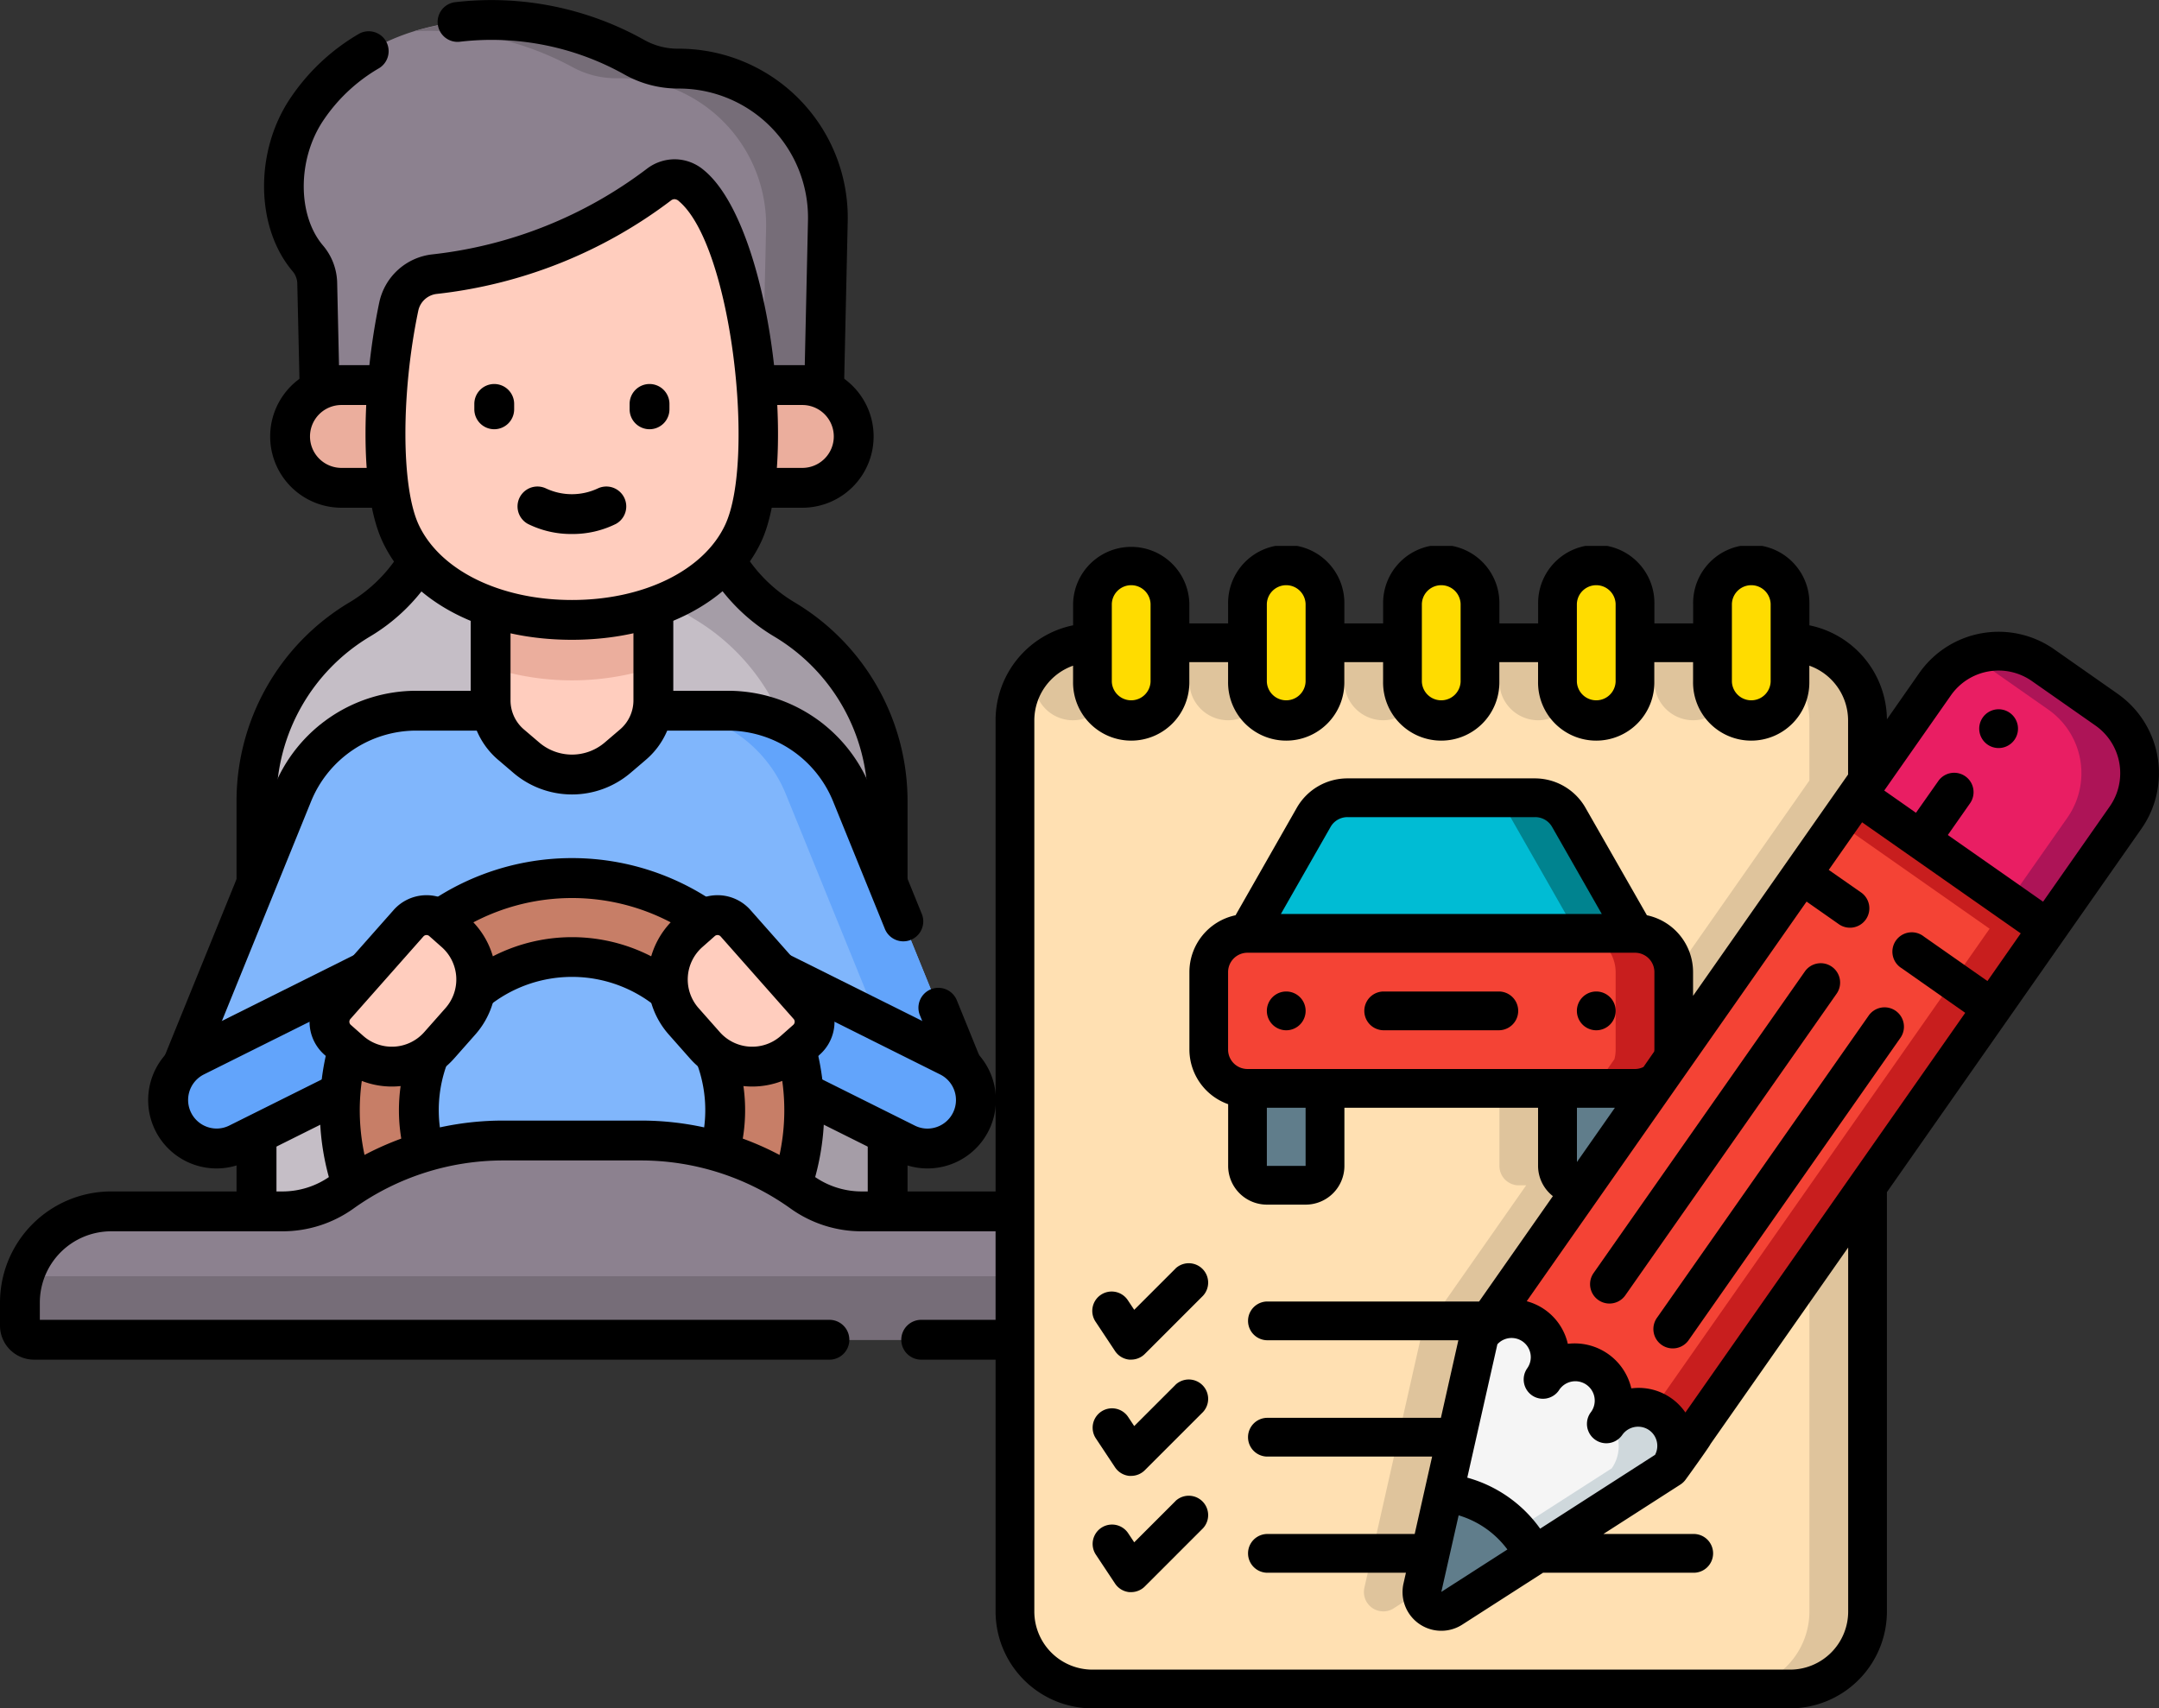<svg xmlns="http://www.w3.org/2000/svg" xmlns:xlink="http://www.w3.org/1999/xlink" width="127.75" height="101.097" viewBox="0 0 127.75 101.097">
  <rect x="0" y="0" width="127.75" height="101.097" fill="#333333" stroke="none"/>
  <defs>
    <clipPath id="clip-path">
      <rect id="Rectángulo_373702" data-name="Rectángulo 373702" width="67.696" height="80.461" fill="none"/>
    </clipPath>
    <clipPath id="clip-path-2">
      <rect id="Rectángulo_373703" data-name="Rectángulo 373703" width="68.841" height="68.793" fill="none"/>
    </clipPath>
  </defs>
  <g id="Grupo_1064479" data-name="Grupo 1064479" transform="translate(-207 -426.816)">
    <g id="Grupo_1064476" data-name="Grupo 1064476" transform="translate(207 426.816)">
      <g id="Grupo_1064475" data-name="Grupo 1064475" clip-path="url(#clip-path)">
        <path id="Trazado_796707" data-name="Trazado 796707" d="M165.882,12.883h-.043a5.23,5.23,0,0,1-2.588-.673c-6.167-3.507-15.272-3.1-19.4,3.11-1.713,2.574-1.883,6.5.1,8.808a2.338,2.338,0,0,1,.545,1.475l.2,8.784h29.74L174.7,21.9a8.822,8.822,0,0,0-8.82-9.018" transform="translate(-125.715 -8.821)" fill="#8c818f"/>
        <path id="Trazado_796708" data-name="Trazado 796708" d="M223.518,12.888h-.043a5.23,5.23,0,0,1-2.588-.673,17,17,0,0,0-13.039-1.538,17.757,17.757,0,0,1,9.385,2.124,5.341,5.341,0,0,0,2.588.655h.042a8.7,8.7,0,0,1,8.82,8.78l-.277,12.155h3.654l.277-12.485a8.822,8.822,0,0,0-8.82-9.018" transform="translate(-183.351 -8.826)" fill="#766d78"/>
        <path id="Trazado_796709" data-name="Trazado 796709" d="M165.652,26.745h-29.74a1.179,1.179,0,0,1-1.178-1.152l-.2-8.784a1.163,1.163,0,0,0-.261-.734C132.07,13.5,131.99,9.011,134.1,5.847A12.372,12.372,0,0,1,138.188,2a1.179,1.179,0,0,1,1.19,2.035,10.034,10.034,0,0,0-3.321,3.119c-1.525,2.292-1.521,5.606.008,7.388a3.523,3.523,0,0,1,.829,2.216l.17,7.631H164.5l.252-11.333a7.644,7.644,0,0,0-7.642-7.814,6.461,6.461,0,0,1-3.213-.828,16.106,16.106,0,0,0-9.762-1.94,1.179,1.179,0,0,1-.293-2.339,18.511,18.511,0,0,1,11.22,2.23,4.058,4.058,0,0,0,2,.519,10,10,0,0,1,10.041,10.223l-.277,12.485A1.179,1.179,0,0,1,165.652,26.745Z" transform="translate(-116.943 -0.002)"/>
        <path id="Trazado_796710" data-name="Trazado 796710" d="M155.238,211.729a6.266,6.266,0,0,0-6.193-5.309H145.8a6.266,6.266,0,0,0-6.193,5.309,9.985,9.985,0,0,1-4.745,7.016,12.6,12.6,0,0,0-6.114,10.808V258.79H166.1V229.553a12.6,12.6,0,0,0-6.114-10.808,9.985,9.985,0,0,1-4.745-7.016" transform="translate(-113.576 -182.091)" fill="#c5bec6"/>
        <path id="Trazado_796711" data-name="Trazado 796711" d="M279.965,218.744a9.984,9.984,0,0,1-4.745-7.016,6.267,6.267,0,0,0-6.193-5.309h-3.242a6.3,6.3,0,0,0-1.021.085,6.267,6.267,0,0,1,5.172,5.224,9.985,9.985,0,0,0,4.745,7.016,12.6,12.6,0,0,1,6.114,10.808v29.237h5.284V229.552a12.6,12.6,0,0,0-6.114-10.808" transform="translate(-233.558 -182.09)" fill="#a59da7"/>
        <path id="Trazado_796712" data-name="Trazado 796712" d="M136.982,196.42h3.243a7.406,7.406,0,0,1,7.357,6.307,8.791,8.791,0,0,0,4.188,6.187,13.69,13.69,0,0,1,6.685,11.818v29.237a1.179,1.179,0,0,1-1.179,1.179H119.93a1.179,1.179,0,0,1-1.179-1.179V220.732a13.69,13.69,0,0,1,6.685-11.818,8.791,8.791,0,0,0,4.188-6.187A7.406,7.406,0,0,1,136.982,196.42ZM156.1,248.79V220.732a11.351,11.351,0,0,0-5.544-9.8,11.142,11.142,0,0,1-5.3-7.846,5.061,5.061,0,0,0-5.028-4.31h-3.243a5.061,5.061,0,0,0-5.028,4.31,11.142,11.142,0,0,1-5.3,7.846,11.351,11.351,0,0,0-5.543,9.8V248.79Z" transform="translate(-104.755 -173.269)"/>
        <path id="Trazado_796713" data-name="Trazado 796713" d="M133.26,379.5l-7.2-17.715a7.925,7.925,0,0,0-7.342-4.942h-18.4a7.925,7.925,0,0,0-7.342,4.942l-7.2,17.715,5.315,2.159,5.675-7.406v15.756h25.495V374.256l5.675,7.406Z" transform="translate(-75.675 -314.788)" fill="#80b6fc"/>
        <path id="Trazado_796714" data-name="Trazado 796714" d="M343.476,361.789a7.925,7.925,0,0,0-7.342-4.942h-3.888a7.924,7.924,0,0,1,7.342,4.942l7.2,17.715-2.35.955.923,1.2,5.315-2.159Z" transform="translate(-293.086 -314.788)" fill="#62a4fb"/>
        <path id="Trazado_796715" data-name="Trazado 796715" d="M113.447,382.369H87.952a1.179,1.179,0,0,1-1.179-1.179V368.91l-3.561,4.647a1.179,1.179,0,0,1-1.379.375l-5.315-2.159a1.179,1.179,0,0,1-.648-1.536l7.2-17.715a9.067,9.067,0,0,1,8.434-5.677h18.4a9.067,9.067,0,0,1,8.434,5.677l3.045,7.5a1.179,1.179,0,1,1-2.184.887l-3.045-7.5a6.719,6.719,0,0,0-6.25-4.207H91.5a6.719,6.719,0,0,0-6.25,4.207L78.5,370.033l3.39,1.377,5.128-6.693a1.179,1.179,0,0,1,2.114.717v14.577h23.138V365.434a1.179,1.179,0,0,1,2.114-.717l5.128,6.693,3.39-1.377-1.608-3.959a1.179,1.179,0,1,1,2.184-.887l2.052,5.051a1.179,1.179,0,0,1-.648,1.536l-5.315,2.159a1.179,1.179,0,0,1-1.379-.375l-3.561-4.647v12.28A1.179,1.179,0,0,1,113.447,382.369Z" transform="translate(-66.851 -305.966)"/>
        <path id="Trazado_796716" data-name="Trazado 796716" d="M367.174,491.975l10.326,5.15a2.869,2.869,0,0,0,2.56-5.134l-10.326-5.15Z" transform="translate(-323.898 -429.46)" fill="#62a4fb"/>
        <path id="Trazado_796717" data-name="Trazado 796717" d="M360.911,476.841a1.179,1.179,0,0,1,.526.124l10.326,5.15a4.048,4.048,0,0,1-1.809,7.67,4.009,4.009,0,0,1-1.8-.426l-10.326-5.15a1.179,1.179,0,0,1-.529-1.581l2.56-5.134a1.179,1.179,0,0,1,1.055-.653Zm9.044,10.586a1.691,1.691,0,0,0,.757-3.2L361.44,479.6l-1.508,3.025,9.272,4.624A1.671,1.671,0,0,0,369.955,487.427Z" transform="translate(-315.074 -420.639)"/>
        <path id="Trazado_796718" data-name="Trazado 796718" d="M98.845,491.975l-10.326,5.15a2.869,2.869,0,0,1-2.56-5.134l10.326-5.15Z" transform="translate(-74.425 -429.46)" fill="#62a4fb"/>
        <path id="Trazado_796719" data-name="Trazado 796719" d="M87.471,476.841a1.178,1.178,0,0,1,1.055.653l2.56,5.134a1.179,1.179,0,0,1-.529,1.581l-10.326,5.15a4.046,4.046,0,0,1-5.428-1.816,4.052,4.052,0,0,1,1.816-5.428l10.326-5.15A1.179,1.179,0,0,1,87.471,476.841Zm.98,5.784L86.942,479.6l-9.271,4.624a1.691,1.691,0,0,0,.757,3.2,1.671,1.671,0,0,0,.752-.178Z" transform="translate(-65.612 -420.639)"/>
        <path id="Trazado_796720" data-name="Trazado 796720" d="M184.355,440.842a13.742,13.742,0,0,0-11.388,21.429h6.6a9.063,9.063,0,1,1,9.584,0h6.6a13.742,13.742,0,0,0-11.388-21.429" transform="translate(-150.507 -388.883)" fill="#c77e67"/>
        <path id="Trazado_796721" data-name="Trazado 796721" d="M175.533,430.842A14.921,14.921,0,0,1,187.9,454.111a1.179,1.179,0,0,1-.976.518h-6.6a1.179,1.179,0,0,1-.625-2.178,7.885,7.885,0,1,0-8.334,0,1.179,1.179,0,0,1-.625,2.178h-6.6a1.179,1.179,0,0,1-.976-.518,14.921,14.921,0,0,1,12.364-23.269Zm10.744,21.429a12.56,12.56,0,1,0-21.488,0h2.835a10.242,10.242,0,1,1,15.817,0Z" transform="translate(-141.685 -380.062)"/>
        <path id="Trazado_796722" data-name="Trazado 796722" d="M246.325,228.935V243.4a3.441,3.441,0,0,0,1.206,2.617l.905.773a4.163,4.163,0,0,0,5.407,0l.905-.773a3.441,3.441,0,0,0,1.206-2.617V228.935Z" transform="translate(-217.292 -201.952)" fill="#ffcdbe"/>
        <path id="Trazado_796723" data-name="Trazado 796723" d="M255.956,241.456v-12.52h-9.631v12.52a15.648,15.648,0,0,0,9.631,0" transform="translate(-217.292 -201.953)" fill="#ebae9d"/>
        <path id="Trazado_796724" data-name="Trazado 796724" d="M237.5,218.935h9.631a1.179,1.179,0,0,1,1.179,1.179v14.465a4.613,4.613,0,0,1-1.62,3.513l-.905.773a5.341,5.341,0,0,1-6.938,0l-.905-.773a4.613,4.613,0,0,1-1.619-3.513V220.114A1.179,1.179,0,0,1,237.5,218.935Zm8.452,2.357h-7.273v13.286a2.259,2.259,0,0,0,.793,1.72l.906.773a2.984,2.984,0,0,0,3.876,0l.905-.773a2.259,2.259,0,0,0,.793-1.72Z" transform="translate(-208.471 -193.131)"/>
        <path id="Trazado_796725" data-name="Trazado 796725" d="M175.939,199.428H148.667a3.039,3.039,0,0,1,0-6.079h27.271a3.039,3.039,0,0,1,0,6.079" transform="translate(-128.464 -170.56)" fill="#ebae9d"/>
        <path id="Trazado_796726" data-name="Trazado 796726" d="M167.117,191.785H139.846a4.218,4.218,0,0,1,0-8.436h27.271a4.218,4.218,0,0,1,0,8.436Zm-27.271-6.079a1.861,1.861,0,0,0,0,3.722h27.271a1.861,1.861,0,0,0,0-3.722Z" transform="translate(-119.642 -161.739)"/>
        <path id="Trazado_796727" data-name="Trazado 796727" d="M214.707,110.954c-3.207,6.833-17.057,6.833-20.264,0-1.2-2.549-1.15-8.449-.122-13.375a2.468,2.468,0,0,1,2.131-1.962,26.99,26.99,0,0,0,13.278-5.3,1.5,1.5,0,0,1,1.858.021l.09.075c3.6,3.06,5,16.347,3.03,20.543" transform="translate(-170.736 -79.396)" fill="#ffcdbe"/>
        <path id="Trazado_796728" data-name="Trazado 796728" d="M195.723,108.436c-5.228,0-9.519-2.223-11.2-5.8-1.438-3.067-1.19-9.441-.2-14.152a3.616,3.616,0,0,1,3.147-2.857,25.65,25.65,0,0,0,12.695-5.069A2.713,2.713,0,0,1,201.8,80a2.675,2.675,0,0,1,1.681.6l.108.09c3.922,3.332,5.544,17.239,3.336,21.944C205.242,106.212,200.951,108.436,195.723,108.436ZM201.8,82.361a.337.337,0,0,0-.206.071,28.008,28.008,0,0,1-13.861,5.535,1.263,1.263,0,0,0-1.1,1c-1.025,4.884-1.012,10.448.029,12.667,1.268,2.7,4.826,4.446,9.065,4.446s7.8-1.745,9.065-4.447c1.8-3.83.39-16.5-2.726-19.144A.41.41,0,0,0,201.8,82.361Z" transform="translate(-161.884 -70.574)"/>
        <path id="Línea_994" data-name="Línea 994" d="M-8.821-7.324A1.179,1.179,0,0,1-10-8.5v-.319A1.179,1.179,0,0,1-8.821-10,1.179,1.179,0,0,1-7.643-8.821V-8.5A1.179,1.179,0,0,1-8.821-7.324Z" transform="translate(38.066 32.725)"/>
        <path id="Línea_995" data-name="Línea 995" d="M-8.821-7.324A1.179,1.179,0,0,1-10-8.5v-.319A1.179,1.179,0,0,1-8.821-10,1.179,1.179,0,0,1-7.643-8.821V-8.5A1.179,1.179,0,0,1-8.821-7.324Z" transform="translate(47.255 32.725)"/>
        <path id="Trazado_796729" data-name="Trazado 796729" d="M262.808,246.995a5.741,5.741,0,0,1-2.609-.6,1.179,1.179,0,0,1,1.084-2.093,3.616,3.616,0,0,0,3.051,0,1.179,1.179,0,0,1,1.084,2.093A5.743,5.743,0,0,1,262.808,246.995Z" transform="translate(-228.969 -215.394)"/>
        <path id="Trazado_796730" data-name="Trazado 796730" d="M59.836,576.839a6.078,6.078,0,0,1-3.537-1.118,16.484,16.484,0,0,0-9.587-3.074H38.627a16.484,16.484,0,0,0-9.587,3.074,6.078,6.078,0,0,1-3.537,1.118H15.4a5.4,5.4,0,0,0-5.4,5.4V583.6a.835.835,0,0,0,.835.835H74.5a.835.835,0,0,0,.835-.835v-1.366a5.4,5.4,0,0,0-5.4-5.4Z" transform="translate(-8.821 -505.153)" fill="#8c818f"/>
        <path id="Trazado_796731" data-name="Trazado 796731" d="M74.5,639.3H10.834a.828.828,0,0,1-.541-.2A5.387,5.387,0,0,0,10,640.857v1.366a.835.835,0,0,0,.835.835H74.5a.835.835,0,0,0,.835-.835v-1.366a5.39,5.39,0,0,0-.294-1.756.828.828,0,0,1-.541.2" transform="translate(-8.82 -563.774)" fill="#766d78"/>
        <path id="Trazado_796732" data-name="Trazado 796732" d="M65.683,576.793H54.543a1.179,1.179,0,1,1,0-2.357h10.8v-1.022a4.222,4.222,0,0,0-4.217-4.217H51.014a7.213,7.213,0,0,1-4.222-1.338,15.222,15.222,0,0,0-8.9-2.855H29.805a15.222,15.222,0,0,0-8.9,2.855,7.212,7.212,0,0,1-4.222,1.338H6.574a4.222,4.222,0,0,0-4.217,4.217v1.022H49.043a1.179,1.179,0,1,1,0,2.357H2.013A2.016,2.016,0,0,1,0,574.779v-1.366a6.582,6.582,0,0,1,6.574-6.575H16.682a4.868,4.868,0,0,0,2.851-.9,17.566,17.566,0,0,1,10.272-3.294h8.086a17.566,17.566,0,0,1,10.272,3.294,4.869,4.869,0,0,0,2.851.9H61.122a6.582,6.582,0,0,1,6.574,6.575v1.366A2.016,2.016,0,0,1,65.683,576.793Z" transform="translate(0 -496.331)"/>
        <path id="Trazado_796733" data-name="Trazado 796733" d="M343.6,464.848l-4.32-4.884a1.424,1.424,0,0,0-2.011-.123l-.737.652a3.736,3.736,0,0,0-.323,5.274l1.257,1.421a3.736,3.736,0,0,0,5.274.323l.737-.652a1.425,1.425,0,0,0,.123-2.011" transform="translate(-295.752 -405.327)" fill="#ffcdbe"/>
        <path id="Trazado_796734" data-name="Trazado 796734" d="M331.439,460.805h0a4.919,4.919,0,0,1-3.682-1.658l-1.257-1.421a4.915,4.915,0,0,1,.425-6.938l.737-.652a2.6,2.6,0,0,1,3.674.225l4.32,4.884a2.606,2.606,0,0,1-.225,3.674l-.737.652A4.909,4.909,0,0,1,331.439,460.805Zm-2.054-8.965a.241.241,0,0,0-.162.062l-.737.652a2.558,2.558,0,0,0-.221,3.61l1.257,1.421a2.557,2.557,0,0,0,3.61.221l.737-.652a.246.246,0,0,0,.021-.347l-4.32-4.884A.244.244,0,0,0,329.386,451.84Z" transform="translate(-286.929 -396.506)"/>
        <path id="Trazado_796735" data-name="Trazado 796735" d="M165.753,464.848l4.32-4.884a1.424,1.424,0,0,1,2.011-.123l.737.652a3.736,3.736,0,0,1,.323,5.274l-1.257,1.421a3.736,3.736,0,0,1-5.274.323l-.737-.652a1.425,1.425,0,0,1-.123-2.011" transform="translate(-145.902 -405.327)" fill="#ffcdbe"/>
        <path id="Trazado_796736" data-name="Trazado 796736" d="M160.275,460.805a4.909,4.909,0,0,1-3.255-1.234l-.737-.651a2.606,2.606,0,0,1-.225-3.674l4.32-4.884a2.6,2.6,0,0,1,3.675-.225l.737.652a4.915,4.915,0,0,1,.425,6.938l-1.257,1.421A4.919,4.919,0,0,1,160.275,460.805Zm2.054-8.965a.244.244,0,0,0-.185.083l-4.32,4.884a.246.246,0,0,0,.021.347l.737.652a2.557,2.557,0,0,0,3.61-.221l1.257-1.421a2.558,2.558,0,0,0-.221-3.61l-.737-.652A.242.242,0,0,0,162.329,451.84Z" transform="translate(-137.09 -396.506)"/>
      </g>
    </g>
    <g id="Grupo_1064478" data-name="Grupo 1064478" transform="translate(265.909 459.12)">
      <g id="Grupo_1064477" data-name="Grupo 1064477" clip-path="url(#clip-path-2)">
        <path id="Trazado_796736-2" data-name="Trazado 796736" d="M47.517,66.745V62.159a2.3,2.3,0,0,0-2.293-2.293L41.3,53a2.293,2.293,0,0,0-2-1.158h-11.1a2.293,2.293,0,0,0-2,1.158l-3.921,6.868A2.3,2.3,0,0,0,20,62.159v4.586a2.3,2.3,0,0,0,2.293,2.293v4.586a1.146,1.146,0,0,0,1.147,1.147h2.293a1.147,1.147,0,0,0,1.147-1.147V69.038H40.638v4.586a1.146,1.146,0,0,0,1.147,1.147h.436l-6.2,8.863-2.1,9.31-1.273,5.641A1.146,1.146,0,0,0,34.389,99.8l4.861-3.119,8.037-5.16,1.3-1.846,10.4-14.859V99.995a4.586,4.586,0,0,1-4.586,4.586H13.12a4.586,4.586,0,0,1-4.586-4.586V47.253a4.586,4.586,0,0,1,4.586-4.586V44.96a2.293,2.293,0,0,0,4.586,0V42.667h4.586V44.96a2.293,2.293,0,0,0,4.586,0V42.667h4.586V44.96a2.293,2.293,0,0,0,4.586,0V42.667h4.586V44.96a2.293,2.293,0,0,0,4.586,0V42.667H49.81V44.96a2.293,2.293,0,0,0,4.586,0V42.667a4.586,4.586,0,0,1,4.586,4.586v3.566l-.608.871L47.448,67.3A2.124,2.124,0,0,0,47.517,66.745Z" transform="translate(-7.387 -36.934)" fill="#ffe0b2"/>
        <path id="Trazado_796737" data-name="Trazado 796737" d="M224.159,47.253a2.283,2.283,0,0,0,1.72-.795,2.274,2.274,0,0,1-.573-1.5V42.667h-3.44V44.96a2.3,2.3,0,0,0,2.293,2.293" transform="translate(-192.056 -36.934)" fill="#dfc49c"/>
        <path id="Trazado_796738" data-name="Trazado 796738" d="M292.426,47.253a2.282,2.282,0,0,0,1.72-.795,2.273,2.273,0,0,1-.573-1.5V42.667h-3.44V44.96a2.3,2.3,0,0,0,2.293,2.293" transform="translate(-251.15 -36.934)" fill="#dfc49c"/>
        <path id="Trazado_796739" data-name="Trazado 796739" d="M155.893,47.253a2.282,2.282,0,0,0,1.72-.795,2.274,2.274,0,0,1-.573-1.5V42.667H153.6V44.96a2.3,2.3,0,0,0,2.293,2.293" transform="translate(-132.962 -36.934)" fill="#dfc49c"/>
        <path id="Trazado_796740" data-name="Trazado 796740" d="M163.948,269.7l1.687-1.081a1.067,1.067,0,0,1,.01-.134l1.273-5.641,2.1-9.31,6.2-8.863h-.436a1.146,1.146,0,0,1-1.147-1.146v-4.586H170.2v4.586a1.146,1.146,0,0,0,1.146,1.146h.436l-6.2,8.863-2.1,9.31-1.273,5.641a1.147,1.147,0,0,0,1.743,1.215Z" transform="translate(-140.386 -206.83)" fill="#dfc49c"/>
        <path id="Trazado_796741" data-name="Trazado 796741" d="M87.626,47.253a2.282,2.282,0,0,0,1.72-.795,2.274,2.274,0,0,1-.573-1.5V42.667h-3.44V44.96a2.3,2.3,0,0,0,2.293,2.293" transform="translate(-73.867 -36.934)" fill="#dfc49c"/>
        <path id="Trazado_796742" data-name="Trazado 796742" d="M305.1,42.667v1.581a4.547,4.547,0,0,1,1.147,3.005v3.566l-.608.871-7.418,10.594v4.46a2.123,2.123,0,0,1-.069.55l10.927-15.6.608-.871V47.253A4.586,4.586,0,0,0,305.1,42.667Z" transform="translate(-258.094 -36.934)" fill="#dfc49c"/>
        <path id="Trazado_796743" data-name="Trazado 796743" d="M328.853,307.119a4.586,4.586,0,0,1-4.586,4.586h3.44a4.586,4.586,0,0,0,4.586-4.586V281.941l-3.44,4.915Z" transform="translate(-280.698 -244.059)" fill="#dfc49c"/>
        <path id="Trazado_796744" data-name="Trazado 796744" d="M17.067,44.959a2.283,2.283,0,0,0,4.013,1.5,2.273,2.273,0,0,1-.573-1.5V42.666a4.553,4.553,0,0,0-3.44,1.581Z" transform="translate(-14.774 -36.933)" fill="#dfc49c"/>
        <path id="Trazado_796745" data-name="Trazado 796745" d="M47.253,10.826v4.586a2.293,2.293,0,1,1-4.586,0V10.826A2.3,2.3,0,0,1,44.96,8.533a2.31,2.31,0,0,1,2.293,2.293" transform="translate(-36.934 -7.386)" fill="#ffdc00"/>
        <path id="Trazado_796746" data-name="Trazado 796746" d="M115.52,10.826v4.586a2.293,2.293,0,1,1-4.586,0V10.826a2.3,2.3,0,0,1,2.293-2.293,2.31,2.31,0,0,1,2.293,2.293" transform="translate(-96.029 -7.386)" fill="#ffdc00"/>
        <path id="Trazado_796747" data-name="Trazado 796747" d="M183.786,10.826v4.586a2.293,2.293,0,1,1-4.586,0V10.826a2.3,2.3,0,0,1,2.293-2.293,2.31,2.31,0,0,1,2.293,2.293" transform="translate(-155.122 -7.386)" fill="#ffdc00"/>
        <path id="Trazado_796748" data-name="Trazado 796748" d="M252.053,10.826v4.586a2.293,2.293,0,1,1-4.586,0V10.826a2.3,2.3,0,0,1,2.293-2.293,2.31,2.31,0,0,1,2.293,2.293" transform="translate(-214.217 -7.386)" fill="#ffdc00"/>
        <path id="Trazado_796749" data-name="Trazado 796749" d="M320.32,10.826v4.586a2.293,2.293,0,1,1-4.586,0V10.826a2.3,2.3,0,0,1,2.293-2.293,2.31,2.31,0,0,1,2.293,2.293" transform="translate(-273.311 -7.386)" fill="#ffdc00"/>
        <path id="Trazado_796750" data-name="Trazado 796750" d="M121.384,172.959v4.586a2.124,2.124,0,0,1-.069.55v.012l-.94,1.341a2.264,2.264,0,0,1-1.284.39H96.16a2.3,2.3,0,0,1-2.293-2.293v-4.586a2.3,2.3,0,0,1,2.293-2.293h22.931a2.3,2.3,0,0,1,2.293,2.293" transform="translate(-81.255 -147.735)" fill="#f44335"/>
        <path id="Trazado_796751" data-name="Trazado 796751" d="M259.44,170.667H256a2.3,2.3,0,0,1,2.293,2.293v4.586a2.136,2.136,0,0,1-.069.55v.011l-.94,1.341a2.264,2.264,0,0,1-1.284.39h3.44a2.263,2.263,0,0,0,1.284-.39l.94-1.341V178.1a2.135,2.135,0,0,0,.069-.55V172.96a2.3,2.3,0,0,0-2.293-2.293" transform="translate(-221.603 -147.736)" fill="#c81e1e"/>
        <path id="Trazado_796752" data-name="Trazado 796752" d="M115.52,238.933v4.586a1.147,1.147,0,0,1-1.147,1.147h-2.293a1.147,1.147,0,0,1-1.147-1.147v-4.586Z" transform="translate(-96.029 -206.829)" fill="#607d8b"/>
        <path id="Trazado_796753" data-name="Trazado 796753" d="M252.053,238.933v1.445l-3,4.288h-.436a1.147,1.147,0,0,1-1.146-1.147v-4.586Z" transform="translate(-214.217 -206.829)" fill="#607d8b"/>
        <path id="Trazado_796754" data-name="Trazado 796754" d="M133.864,118.96H110.933l3.921-6.868a2.293,2.293,0,0,1,1.995-1.158h11.1a2.293,2.293,0,0,1,2,1.158Z" transform="translate(-96.028 -96.029)" fill="#00bcd4"/>
        <path id="Trazado_796755" data-name="Trazado 796755" d="M217.4,112.091a2.293,2.293,0,0,0-1.995-1.158h-3.44a2.293,2.293,0,0,1,1.995,1.158l3.921,6.868h3.44Z" transform="translate(-183.488 -96.028)" fill="#00838f"/>
        <path id="Trazado_796756" data-name="Trazado 796756" d="M395.357,56.214l-4.609,6.581-11.271-7.9.608-.871,4-5.7a4.579,4.579,0,0,1,6.386-1.124l3.749,2.626A4.594,4.594,0,0,1,395.357,56.214Z" transform="translate(-328.49 -40.139)" fill="#e91e63"/>
        <path id="Trazado_796757" data-name="Trazado 796757" d="M436.991,49.854l-3.749-2.626a4.576,4.576,0,0,0-4.357-.489,4.587,4.587,0,0,1,.917.489l3.749,2.626a4.594,4.594,0,0,1,1.135,6.386L431.21,61.2l2.307,1.617,4.609-6.581a4.594,4.594,0,0,0-1.135-6.386" transform="translate(-371.259 -40.165)" fill="#ad1457"/>
        <path id="Trazado_796758" data-name="Trazado 796758" d="M194.409,420.591l-4.861,3.119a1.147,1.147,0,0,1-1.743-1.215l1.273-5.641A6.939,6.939,0,0,1,194.409,420.591Z" transform="translate(-162.547 -360.844)" fill="#607d8b"/>
        <path id="Trazado_796759" data-name="Trazado 796759" d="M210.83,349.134l-8.037,5.16a6.939,6.939,0,0,0-5.331-3.738l2.1-9.31a2.293,2.293,0,0,1,3.761,2.626,2.293,2.293,0,1,1,3.749,2.626,2.3,2.3,0,0,1,3.761,2.637Z" transform="translate(-170.93 -294.546)" fill="#f5f5f5"/>
        <path id="Trazado_796760" data-name="Trazado 796760" d="M237.748,379.836a2.3,2.3,0,0,0-3.036.375,2.3,2.3,0,0,1,.158,2.824l-5.664,3.636a6.858,6.858,0,0,1,1.066,1.524l8.037-5.16a2.308,2.308,0,0,0-.562-3.2" transform="translate(-198.409 -328.447)" fill="#cfd8dc"/>
        <path id="Trazado_796761" data-name="Trazado 796761" d="M246.706,117.724,236.043,132.95l-10.4,14.859-1.3,1.846a2.3,2.3,0,1,0-3.761-2.637,2.293,2.293,0,1,0-3.749-2.626,2.293,2.293,0,0,0-3.761-2.626l6.2-8.863,3-4.288,1.284-1.835.94-1.341v-.011l10.927-15.6Z" transform="translate(-184.447 -95.068)" fill="#f44335"/>
        <path id="Trazado_796762" data-name="Trazado 796762" d="M241.192,365.406a2.338,2.338,0,0,1-.126.229,2.074,2.074,0,0,1,.159-.186C241.213,365.435,241.2,365.42,241.192,365.406Z" transform="translate(-208.676 -316.309)" fill="#c81e1e"/>
        <path id="Trazado_796763" data-name="Trazado 796763" d="M213.219,345.967l-.15.214a2.094,2.094,0,0,1,.166-.194Z" transform="translate(-184.441 -299.482)" fill="#c81e1e"/>
        <path id="Trazado_796764" data-name="Trazado 796764" d="M301.435,109.824l-1.133,1.617,8.964,6.283L298.6,132.95l-9.281,13.262a2.375,2.375,0,0,1,.464.244,2.308,2.308,0,0,1,.562,3.2l1.3-1.846,10.4-14.859,10.663-15.226Z" transform="translate(-250.448 -95.068)" fill="#c81e1e"/>
        <path id="Trazado_796765" data-name="Trazado 796765" d="M269.1,384.939a2.442,2.442,0,0,1-.131.229,2.325,2.325,0,0,1,.163-.187C269.122,384.968,269.112,384.953,269.1,384.939Z" transform="translate(-232.831 -333.218)" fill="#c81e1e"/>
        <path id="Trazado_796766" data-name="Trazado 796766" d="M120.614,196.267a1.147,1.147,0,1,1-1.147,1.147,1.146,1.146,0,0,1,1.147-1.147" transform="translate(-103.415 -169.896)"/>
        <path id="Trazado_796767" data-name="Trazado 796767" d="M257.147,196.267A1.147,1.147,0,1,1,256,197.414a1.146,1.146,0,0,1,1.147-1.147" transform="translate(-221.603 -169.896)"/>
        <path id="Trazado_796768" data-name="Trazado 796768" d="M170.16,196.267h-6.879a1.147,1.147,0,0,0,0,2.293h6.879a1.147,1.147,0,0,0,0-2.293" transform="translate(-140.349 -169.896)"/>
        <path id="Trazado_796769" data-name="Trazado 796769" d="M47.588,316.16l-2.451,2.45-.37-.556a1.147,1.147,0,1,0-1.908,1.273L44,321.047a1.146,1.146,0,0,0,.839.51.957.957,0,0,0,.115,0,1.146,1.146,0,0,0,.811-.336l3.44-3.44a1.147,1.147,0,0,0-1.621-1.621Z" transform="translate(-36.933 -273.402)"/>
        <path id="Trazado_796770" data-name="Trazado 796770" d="M47.588,367.36l-2.451,2.45-.37-.556a1.147,1.147,0,0,0-1.908,1.273L44,372.247a1.146,1.146,0,0,0,.839.51.97.97,0,0,0,.115,0,1.146,1.146,0,0,0,.811-.336l3.44-3.44a1.147,1.147,0,0,0-1.621-1.621Z" transform="translate(-36.933 -317.722)"/>
        <path id="Trazado_796771" data-name="Trazado 796771" d="M47.588,418.56l-2.451,2.45-.37-.556a1.147,1.147,0,0,0-1.908,1.273L44,423.447a1.146,1.146,0,0,0,.839.51.957.957,0,0,0,.115,0,1.146,1.146,0,0,0,.811-.336l3.44-3.44a1.147,1.147,0,0,0-1.621-1.621Z" transform="translate(-36.933 -362.043)"/>
        <path id="Trazado_796772" data-name="Trazado 796772" d="M66.394,8.752,62.638,6.12a5.733,5.733,0,0,0-7.985,1.408l-1.911,2.738A5.74,5.74,0,0,0,48.155,4.7V3.44a3.44,3.44,0,1,0-6.879,0V4.586H38.983V3.44a3.44,3.44,0,1,0-6.879,0V4.586H29.811V3.44a3.44,3.44,0,1,0-6.879,0V4.586H20.638V3.44a3.44,3.44,0,1,0-6.879,0V4.586H11.466V3.44a3.44,3.44,0,0,0-6.879,0V4.7A5.743,5.743,0,0,0,0,10.319V63.061a5.74,5.74,0,0,0,5.733,5.733H47.009a5.74,5.74,0,0,0,5.733-5.733V38.245l7.167-10.236,3.286-4.694L67.8,16.74a5.733,5.733,0,0,0-1.409-7.988M43.569,3.44a1.147,1.147,0,0,1,2.293,0V8.026a1.147,1.147,0,0,1-2.293,0Zm-9.173,0a1.147,1.147,0,0,1,2.293,0V8.026a1.147,1.147,0,0,1-2.293,0Zm-9.172,0a1.147,1.147,0,0,1,2.293,0V8.026a1.147,1.147,0,0,1-2.293,0Zm-9.173,0a1.147,1.147,0,0,1,2.293,0V8.026a1.147,1.147,0,0,1-2.293,0Zm-9.173,0a1.147,1.147,0,0,1,2.293,0V8.026a1.147,1.147,0,0,1-2.293,0ZM50.449,63.061a3.44,3.44,0,0,1-3.44,3.44H5.733a3.44,3.44,0,0,1-3.44-3.44V10.319A3.44,3.44,0,0,1,4.586,7.09v.936a3.44,3.44,0,1,0,6.879,0V6.879h2.293V8.026a3.44,3.44,0,1,0,6.879,0V6.879h2.293V8.026a3.44,3.44,0,1,0,6.879,0V6.879H32.1V8.026a3.44,3.44,0,1,0,6.879,0V6.879h2.293V8.026a3.44,3.44,0,1,0,6.879,0V7.09a3.44,3.44,0,0,1,2.293,3.229v3.21l-9.173,13.1V25.224a3.44,3.44,0,0,0-2.731-3.365l-3.639-6.368a3.45,3.45,0,0,0-2.987-1.732h-11.1a3.448,3.448,0,0,0-2.987,1.734L14.2,21.859a3.44,3.44,0,0,0-2.731,3.365v4.586a3.44,3.44,0,0,0,2.293,3.229V36.69a2.293,2.293,0,0,0,2.293,2.293h2.293a2.293,2.293,0,0,0,2.293-2.293V33.25H32.1v3.44a2.28,2.28,0,0,0,.877,1.79l-4.366,6.236H16.052a1.147,1.147,0,0,0,0,2.293H27.383L26.351,51.6h-10.3a1.147,1.147,0,0,0,0,2.293h9.78L24.8,58.474H16.052a1.147,1.147,0,0,0,0,2.293h8.229l-.14.62a2.293,2.293,0,0,0,3.479,2.447l4.775-3.067h8.881a1.147,1.147,0,1,0,0-2.293h-5.31l4.553-2.924a1.165,1.165,0,0,0,.32-.307c.087-.115,1.423-1.971,1.466-2.095L50.449,41.52ZM34.4,36.461V33.25h2.246Zm3.938-5.625a1.121,1.121,0,0,1-.5.121H14.905a1.147,1.147,0,0,1-1.147-1.147V25.224a1.147,1.147,0,0,1,1.147-1.147H37.836a1.147,1.147,0,0,1,1.147,1.147v4.586c0,.044-.009.076-.013.115ZM18.345,36.69H16.052V33.25h2.293ZM16.881,21.785l2.945-5.16a1.146,1.146,0,0,1,1-.573h11.1a1.146,1.146,0,0,1,1,.573l2.945,5.16ZM31.728,50.263a1.147,1.147,0,0,0,1.6-.281A1.147,1.147,0,1,1,35.2,51.3a1.147,1.147,0,0,0,1.879,1.316,1.146,1.146,0,0,1,1.6-.282,1.135,1.135,0,0,1,.344,1.455l-6.8,4.37a7.865,7.865,0,0,0-4.312-3.019l1.781-7.893a1.136,1.136,0,0,1,1.766,1.423,1.147,1.147,0,0,0,.281,1.6ZM27.4,57.371a5.566,5.566,0,0,1,2.885,2.02l-3.91,2.51ZM58.69,25.752l-3.757-2.63a1.147,1.147,0,1,0-1.314,1.874l3.756,2.637L40.817,51.284a3.352,3.352,0,0,0-3.2-1.427,3.44,3.44,0,0,0-3.757-2.637A3.389,3.389,0,0,0,31.428,44.7l9.6-13.711.017-.024,6.942-9.915,1.878,1.315a1.147,1.147,0,1,0,1.315-1.878L49.3,19.175l1.973-2.817,9.387,6.573ZM65.927,15.42l-3.945,5.636L56.346,17.11l1.315-1.878a1.147,1.147,0,1,0-1.879-1.316l-1.321,1.879-1.878-1.316L56.53,8.843A3.44,3.44,0,0,1,61.32,8l3.757,2.63a3.44,3.44,0,0,1,.85,4.79Z"/>
        <path id="Trazado_796773" data-name="Trazado 796773" d="M433.386,72.464a1.147,1.147,0,1,0,1.6-.282A1.146,1.146,0,0,0,433.386,72.464Z" transform="translate(-374.976 -62.304)"/>
        <path id="Trazado_796774" data-name="Trazado 796774" d="M276.154,184.026a1.146,1.146,0,0,0-1.6.281l-12.5,17.845a1.147,1.147,0,1,0,1.879,1.316l12.5-17.845a1.147,1.147,0,0,0-.283-1.6Z" transform="translate(-226.669 -159.12)"/>
        <path id="Trazado_796775" data-name="Trazado 796775" d="M290.033,221.727a1.147,1.147,0,1,0,1.878,1.316l12.5-17.845a1.147,1.147,0,1,0-1.879-1.315Z" transform="translate(-250.884 -176.065)"/>
      </g>
    </g>
  </g>
</svg>
